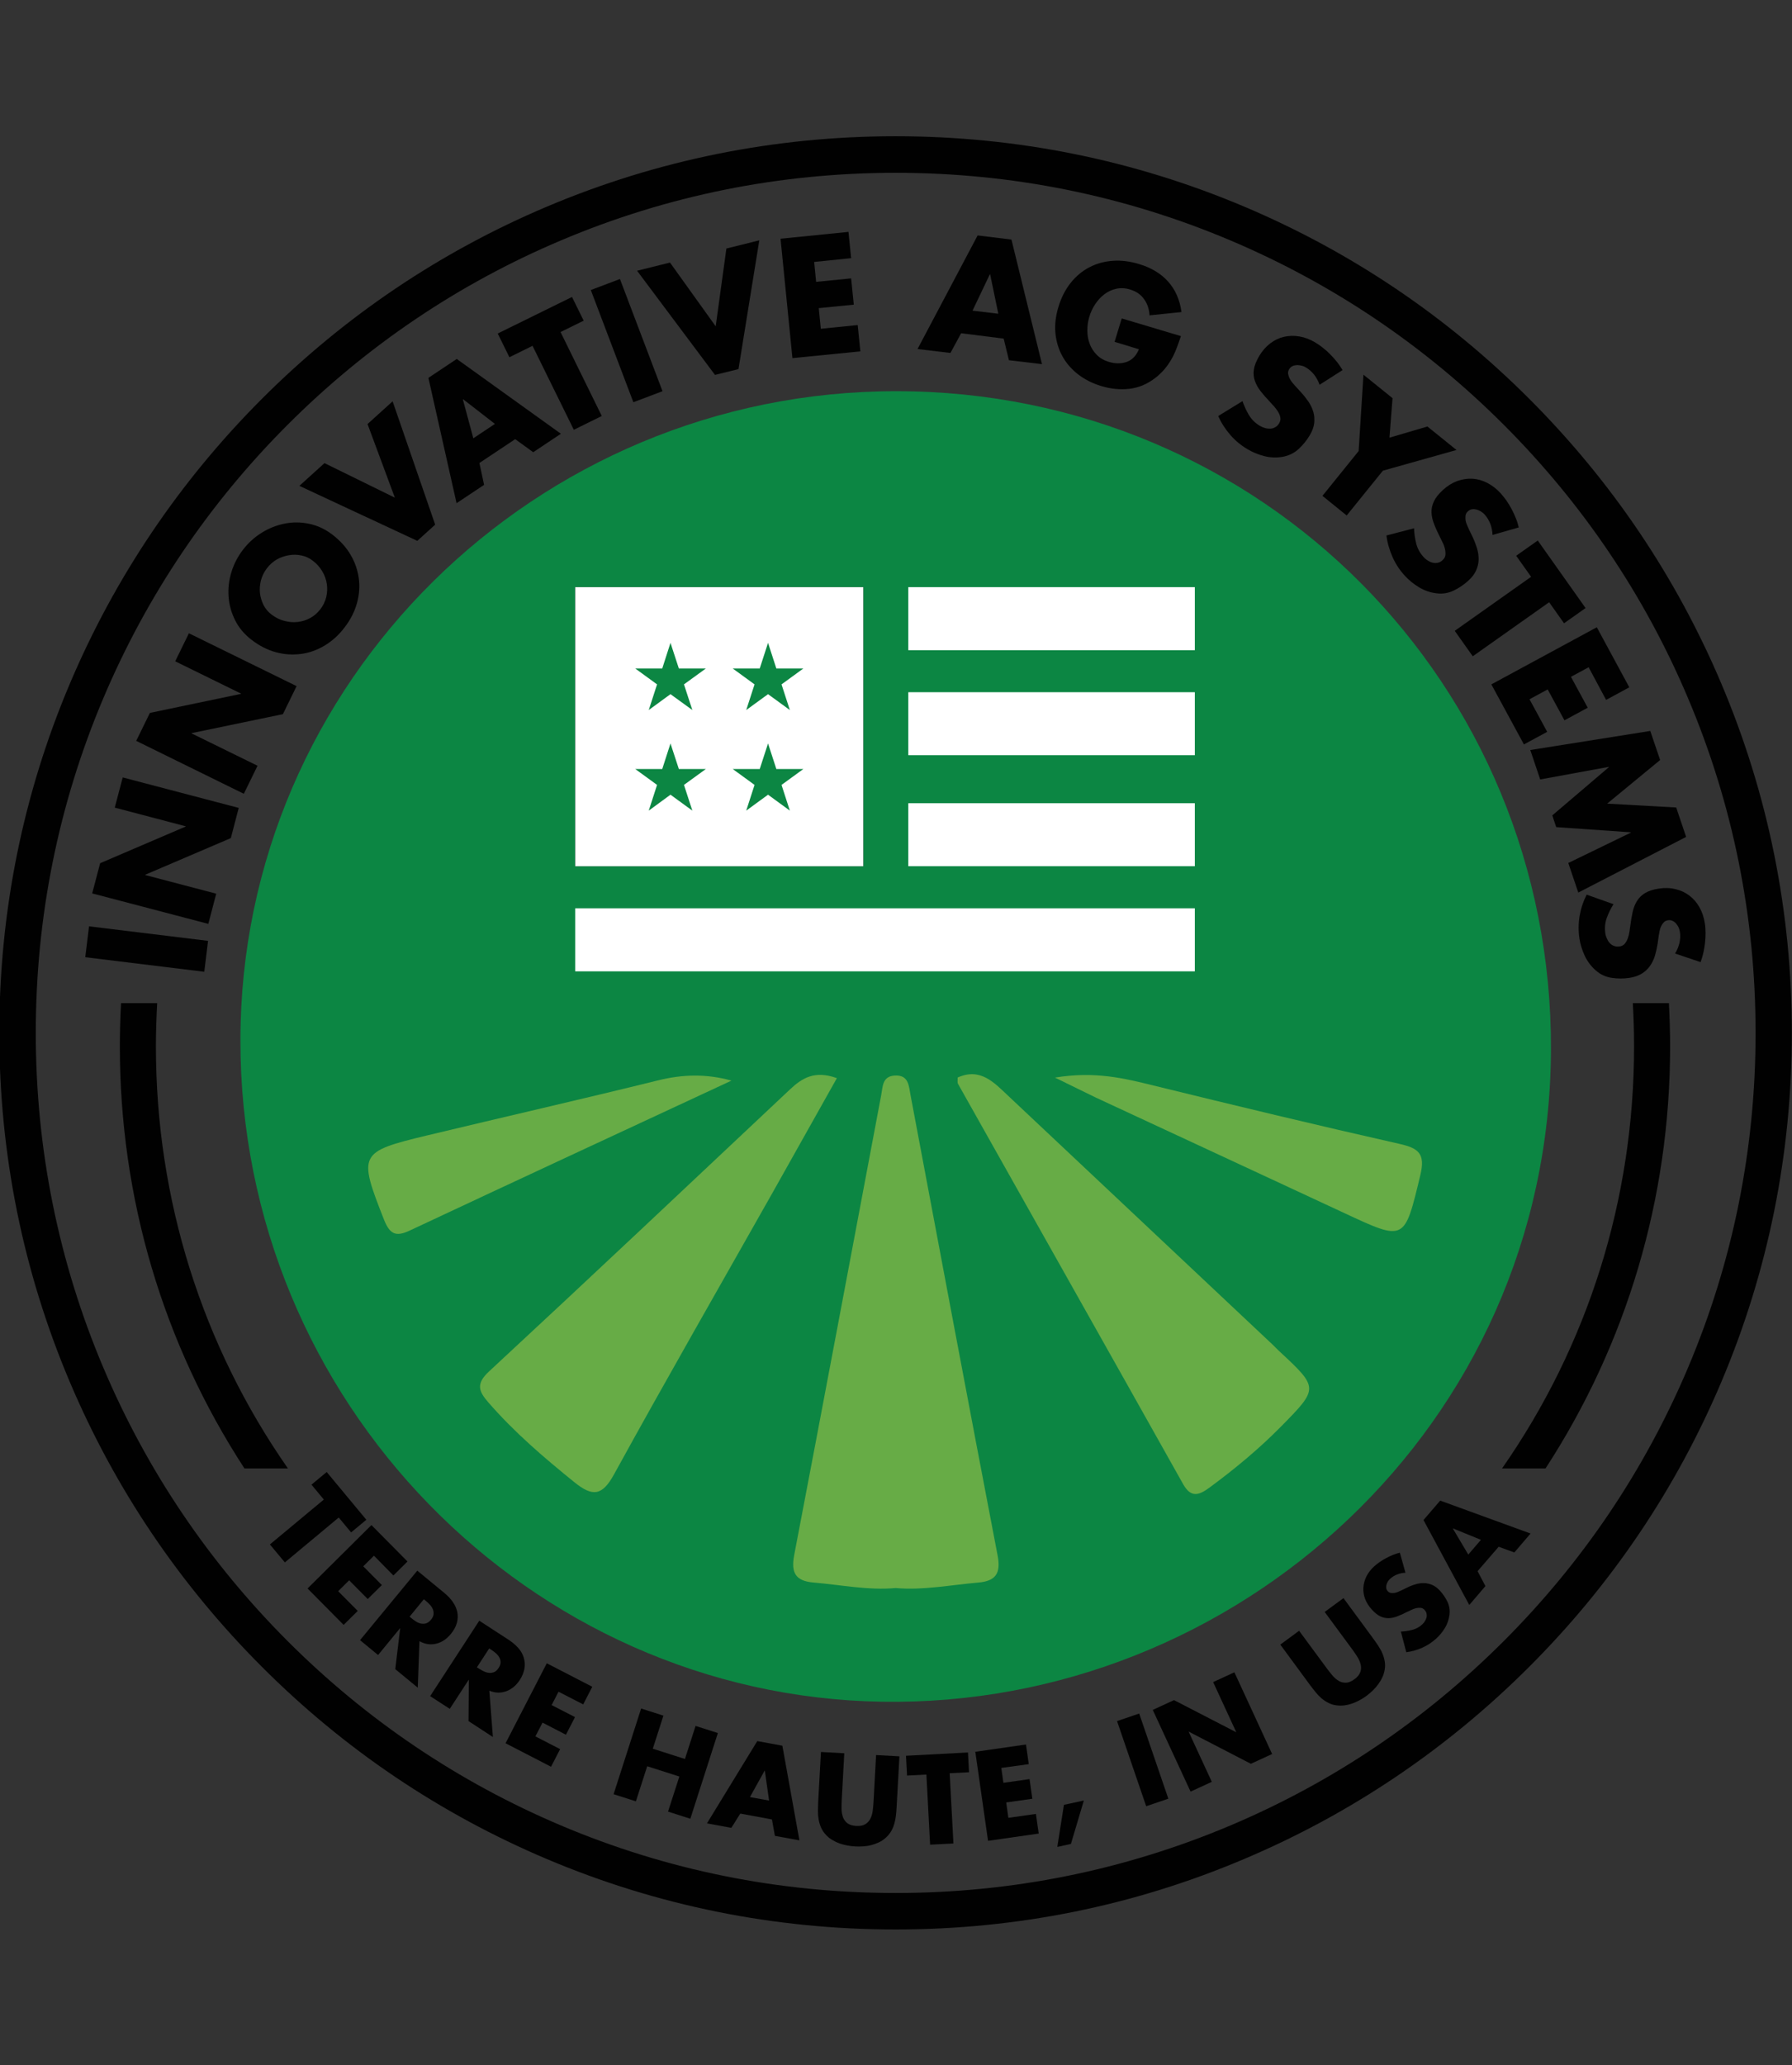 <?xml version="1.0" encoding="utf-8"?>
<!-- Generator: Adobe Illustrator 21.1.0, SVG Export Plug-In . SVG Version: 6.00 Build 0)  -->
<svg version="1.1" id="Layer_1" xmlns="http://www.w3.org/2000/svg" xmlns:xlink="http://www.w3.org/1999/xlink" x="0px" y="0px"
	 viewBox="0 0 2564.2 2954.1" style="enable-background:new 0 0 2564.2 2954.1;" xml:space="preserve">
<rect x="0" y="0" width="2564.2" height="2954.1" fill="#333333" stroke="none"/>
<style type="text/css">
	.st0{fill:#010101;}
	.st1{fill:#0C8643;}
	.st2{fill:#67AC46;}
	.st3{fill:#FFFFFF;}
</style>
<g>
	<path class="st0" d="M1281.6,2760.1c-173.2,0-341.1-33.9-499.2-100.8c-152.7-64.6-289.9-157-407.6-274.9
		C257,2266.6,164.5,2129.4,99.8,1976.7C32.9,1818.6-1,1650.7-1,1477.5s33.9-341.1,100.8-499.2C164.5,825.6,257,688.4,374.7,570.6
		s254.9-210.3,407.6-274.9c158.1-66.9,326.1-100.8,499.2-100.8s341.1,33.9,499.2,100.8c152.7,64.6,289.9,157.1,407.6,274.9
		c117.8,117.8,210.3,254.9,274.9,407.6c66.9,158.1,100.8,326.1,100.8,499.2s-33.9,341.1-100.8,499.2
		c-64.6,152.7-157.1,289.9-274.9,407.6c-117.8,117.8-254.9,210.3-407.6,274.9C1622.6,2726.3,1454.7,2760.1,1281.6,2760.1z
		 M1281.6,247.2c-166.1,0-327.3,32.5-478.9,96.7c-146.5,61.9-278.1,150.7-391.1,263.7S209.9,852.2,147.9,998.7
		c-64.2,151.7-96.7,312.8-96.7,478.9c0,166.1,32.5,327.3,96.7,478.9c62,146.5,150.7,278,263.7,391.1
		c113,113,244.6,201.7,391.1,263.7c151.7,64.2,312.8,96.6,478.9,96.6c166.1,0,327.3-32.5,479-96.6
		c146.5-61.9,278.1-150.7,391.1-263.7s201.7-244.6,263.7-391.1c64.2-151.7,96.7-312.8,96.7-478.9s-32.5-327.3-96.7-478.9
		c-61.9-146.5-150.7-278.1-263.7-391.1s-244.6-201.7-391.1-263.7C1608.9,279.7,1447.7,247.2,1281.6,247.2z"/>
</g>
<path class="st1" d="M1282.9,559.6c521.8,0.2,938.7,418.4,936.4,942.8c-2.5,536.5-450.1,940.4-957.5,931.9
	c-503.5-8.3-918.4-429.1-917.8-946.7C344.5,976.1,766.2,559.3,1282.9,559.6z"/>
<path class="st2" d="M1281.6,2271.7c-39.6,3.5-78.4-4.6-117.5-7.9c-25.9-2.2-32.4-14-27.7-39.1c42-219.3,83.1-438.6,124.5-658
	c2.3-12.1,1.5-27,19.1-28.1c20.4-1.4,20.4,14.7,23,28.5c41.3,219.4,82.4,438.7,124.5,658c4.9,25.6-2.6,36.7-28.2,38.8
	C1360,2267.3,1321.2,2275.1,1281.6,2271.7z"/>
<path class="st2" d="M1370.3,1541.4c32.7-14.7,52.4,7.4,72.7,26.5c125.9,118.3,251.8,236.8,377.6,355.2c3,2.9,6,6,9,8.9
	c57.7,53.6,57.7,53.6,3.1,109c-31.7,32.1-66.3,60.7-102.6,87.4c-15,11-26.2,14.1-37.1-5.3c-107.2-191.1-214.9-381.9-322.3-572.9
	C1369.7,1547.8,1370.5,1544.5,1370.3,1541.4z"/>
<path class="st2" d="M1197.5,1542.3c-31.2,55.6-61.3,109.3-91.5,162.9c-76,134.6-153,268.5-227.4,403.9
	c-17.1,31.2-30.9,32-56.6,11.3c-43.8-35.4-86.4-71.8-123.4-114.5c-13.9-15.9-17.7-26.7,1.3-44.2
	c144.3-133.7,287.4-268.7,430.6-403.4C1147.6,1542.2,1165.9,1530.7,1197.5,1542.3z"/>
<path class="st2" d="M1046.7,1545.8c-153.5,71.4-307.1,142.6-460.4,214.5c-20.5,9.7-28.8,4.7-37-16c-36.8-93.6-35.9-96.6,61.5-120
	c110.3-26.5,220.9-51.7,331.1-78.9C976.6,1536.8,1010.8,1535.8,1046.7,1545.8z"/>
<path class="st2" d="M1509.6,1541.5c57.1-9.5,99,1,141.3,11.4c117,28.7,234.1,56.9,351.6,83.4c27.4,6.2,37.3,14,29.9,44.6
	c-22.9,95-21.5,95.1-109.6,54c-118.1-55.1-236.3-109.7-354.5-164.7C1552.4,1562.6,1536.5,1554.6,1509.6,1541.5z"/>
<g>
	<path class="st0" d="M297.7,1345.9l-5.4,44.2L122,1369.3l5.4-44.2L297.7,1345.9z"/>
	<path class="st0" d="M131.9,1278l11.4-43.2l122.3-52.4l0.1-0.4l-101.5-26.7l11.4-43.2l166,43.6l-11.3,43.2l-122.5,52.4l-0.1,0.4
		l101.7,26.7l-11.3,43.2L131.9,1278z"/>
	<path class="st0" d="M194.9,1059.8l19.6-40l130.2-27.2l0.2-0.4l-94.2-46.2l19.6-40.1l154.1,75.6l-19.6,40.1l-130.5,27.1l-0.2,0.4
		l94.4,46.3l-19.6,40.1L194.9,1059.8z"/>
	<path class="st0" d="M347.6,786.5c7.5-9.8,16.4-17.9,26.8-24.4c10.4-6.5,21.4-10.8,33-13.1c11.5-2.3,23.2-2.2,35,0.3
		c11.8,2.4,22.8,7.6,33.1,15.4c11.1,8.5,19.8,18.1,26.1,28.8c6.3,10.7,10.2,22,11.8,33.8c1.6,11.8,0.7,23.7-2.7,35.8
		c-3.4,12-9.2,23.5-17.7,34.5c-8.3,11-18,19.6-28.7,26s-22,10.4-33.8,11.9c-11.8,1.5-23.7,0.8-35.8-2.5c-12-3.3-23.5-9.1-34.7-17.7
		c-10.2-7.8-18.1-17.1-23.5-27.9s-8.6-22-9.4-33.7c-0.9-11.7,0.4-23.4,4-35.2C334.6,807,340.1,796.3,347.6,786.5z M381.9,812.9
		c-4,5.3-6.8,11.1-8.5,17.2c-1.5,6.2-2.1,12.3-1.4,18.3s2.4,11.7,5.1,17.1c2.8,5.4,6.5,9.9,11.2,13.4c6,4.6,12.1,7.7,18.7,9.3
		c6.5,1.7,12.9,2.3,19.2,1.5c6.3-0.8,12.3-2.6,17.8-5.7c5.6-3,10.4-7.3,14.5-12.6c4-5.3,6.8-11.1,8.3-17.2
		c1.5-6.2,1.7-12.5,0.9-18.7c-1-6.3-3-12.4-6.5-18.1c-3.4-5.9-8-11.1-13.9-15.5c-4.7-3.6-10-6.1-15.9-7.3c-6-1.3-11.8-1.4-17.9-0.4
		c-6,1-11.7,3-17.4,6.1C390.8,803.3,386,807.6,381.9,812.9z"/>
	<path class="st0" d="M565,711.9l-39.1-105.3l35.9-32.5l60.9,176.4l-25.6,23.2L428.4,695l35.9-32.5L565,711.9z"/>
	<path class="st0" d="M686,662.3l6.7,31.3l-39.4,26.2L613,540.5l40.6-27l149,107l-39.6,26.4l-25.8-18.7L686,662.3z M662.7,571.1
		l-0.4,0.2l15,55.7l30.9-20.6L662.7,571.1z"/>
	<path class="st0" d="M861.1,595.1l-40,19.7L762,494.7L728.9,511l-16.7-33.9l106.3-52.3l16.7,33.9L802.1,475L861.1,595.1z"/>
	<path class="st0" d="M948,559.6l-41.7,15.8l-60.9-160.5l41.7-15.8L948,559.6z"/>
	<path class="st0" d="M1024.1,466.8l15.3-111.3l47.1-11.7L1056.7,528l-33.6,8.3L911.6,387.3l47.1-11.7L1024.1,466.8z"/>
	<path class="st0" d="M1165,374.7l2.8,28.5l50.1-5l3.8,37.6l-50.1,5l2.9,29.5l52.8-5.3l3.8,37.6l-97.2,9.7l-17-170.8l97.2-9.8
		l3.8,37.6L1165,374.7z"/>
	<path class="st0" d="M1375.3,476.7l-15.3,28.2l-47.1-5.6l86-162.5l48.4,5.9l43.7,178.2l-47.3-5.6l-7.5-30.9L1375.3,476.7z
		 M1416.8,392.3h-0.4l-24.8,52.1l36.9,4.4L1416.8,392.3z"/>
	<path class="st0" d="M1689.8,480.8c-2,6-4,11.6-6.1,17.1c-2.1,5.5-4.4,10.7-7.3,15.7s-6.1,9.8-9.9,14.3c-3.8,4.4-8.2,8.7-13.3,12.7
		c-11.6,8.9-24,14.1-37.1,15.6s-26.7,0.2-40.4-4c-12.9-3.9-24.1-9.7-33.6-17.1c-9.4-7.5-16.9-16.2-22.2-26.1
		c-5.4-10-8.6-20.9-9.7-32.7c-1.1-11.9,0.4-24.3,4.3-37.2c4-13.3,9.9-24.8,17.5-34.4c7.6-9.5,16.5-17,26.7-22.3
		c10.2-5.3,21.4-8.5,33.6-9.3c12.3-0.9,24.9,0.7,38.2,4.8c17,5.2,30.7,13.4,41,24.9c10.3,11.5,16.7,26,19.1,43.6l-45.7,4.7
		c-0.5-8.7-3-16.4-7.7-23c-4.6-6.6-11.2-11.3-20-13.9c-6.9-2.2-13.7-2.5-20-1.1s-11.9,4-17,7.9c-5.1,3.9-9.4,8.6-13.1,14.2
		c-3.7,5.6-6.5,11.6-8.3,17.8c-2,6.4-2.9,13-2.9,19.7s1.1,13.1,3.3,19c2.2,5.9,5.5,11.2,10.1,15.8c4.6,4.7,10.3,8,17.2,10.1
		c9.3,2.8,17.9,2.8,25.7,0.1c7.8-2.8,13.7-8.8,17.5-18.1l-34.8-10.6l10.2-33.5L1689.8,480.8z"/>
	<path class="st0" d="M1888.2,550.4c-1.7-5.1-4.3-9.8-7.6-14.2c-3.4-4.3-7.4-7.9-12-10.6c-1.8-1.1-3.8-2-6.1-2.5
		c-2.2-0.5-4.4-0.9-6.7-0.8c-2.3,0.1-4.3,0.5-6.3,1.4s-3.5,2.4-4.8,4.4c-1.3,2.2-1.8,4.4-1.5,6.6c0.3,2.2,1,4.3,2,6.5
		c1.1,2.1,2.4,4.1,3.9,6c1.5,1.8,3,3.6,4.4,5.1l8,8.7c4.2,4.6,7.8,9.2,11.1,14c3.1,4.8,5.4,9.7,6.8,14.7c1.4,5.1,1.7,10.3,1.1,15.8
		c-0.7,5.5-2.8,11.3-6.4,17.2c-4.3,7.3-9.7,13.9-16,19.7s-14,9.5-22.8,11.1c-8.8,1.5-17.6,1.2-26.1-1c-8.6-2.2-16.6-5.4-24.1-9.9
		c-9.4-5.5-17.7-12.4-24.7-20.5s-12.9-17.1-17.2-27l34.7-21.3c2.4,7,5.5,13.8,9.3,20.1c3.8,6.3,9.1,11.5,15.8,15.4
		c2.2,1.3,4.7,2.3,7.2,3c2.6,0.8,5.1,1,7.6,0.9c2.5-0.1,4.8-0.9,7-2.1c2.3-1.2,4.1-3.1,5.6-5.7c1.6-2.7,2.2-5.5,1.6-8.3
		c-0.5-2.8-1.6-5.5-3.3-8.2s-3.6-5.3-5.7-7.7c-2.3-2.4-4.2-4.4-5.9-6.4c-5-5.2-9.4-10.3-13.2-15.1c-3.8-4.8-6.5-9.8-8.3-14.9
		c-1.7-5.1-2.3-10.5-1.4-16.2c0.8-5.6,3.4-12.1,7.6-19.3c4.4-7.5,9.7-13.4,15.8-18.1c6.2-4.7,12.8-7.8,19.8-9.4s14.4-1.8,22-0.5
		c7.6,1.3,15.1,4.1,22.6,8.6c3.7,2.2,7.4,4.8,11.2,7.8c3.8,3,7.4,6.2,10.7,9.7c3.4,3.4,6.5,6.9,9.5,10.7c2.9,3.8,5.5,7.6,7.7,11.3
		L1888.2,550.4z"/>
	<path class="st0" d="M1951,536l41.6,33.6l-4.4,56.5l54.3-16l41.6,33.6l-105.3,29.6l-51.8,64.1l-34.7-28.1l51.8-64.1L1951,536z"/>
	<path class="st0" d="M2135.7,765.2c-0.2-5.4-1.3-10.6-3.1-15.7c-2-5.1-4.8-9.8-8.5-13.8c-1.4-1.5-3.1-2.9-5.1-4.1
		c-2-1.2-4-2.1-6.2-2.7c-2.2-0.5-4.3-0.8-6.4-0.4c-2.2,0.3-4,1.3-5.9,2.9c-2,1.7-3,3.7-3.4,5.9c-0.3,2.2-0.3,4.4,0,6.7
		c0.3,2.3,1.1,4.7,2,6.8c1,2.3,1.8,4.3,2.7,6.2l5.2,10.7c2.7,5.6,4.8,11.2,6.5,16.6c1.6,5.5,2.4,10.8,2.3,16.2
		c-0.1,5.2-1.3,10.4-3.6,15.5c-2.3,5.1-6,10-11.1,14.6c-6.3,5.7-13.2,10.5-21,14.2c-7.8,3.8-16.2,5.1-24.9,3.9
		c-8.9-1.1-17.1-4-24.7-8.6c-7.6-4.6-14.3-10-20.2-16.4c-7.4-8-13.3-17-17.7-26.9c-4.4-9.9-7.4-20.2-8.7-30.8l39.5-10.3
		c0.2,7.4,1.3,14.7,3.1,21.9c1.8,7.2,5.4,13.6,10.6,19.3c1.7,2,3.8,3.6,6,5c2.3,1.4,4.6,2.5,6.9,3c2.4,0.5,4.9,0.7,7.4,0.1
		c2.5-0.5,4.9-1.8,7-3.9c2.4-2.2,3.7-4.7,3.9-7.5c0.2-2.8,0-5.7-0.8-8.9s-1.8-6.1-3.4-9c-1.4-2.9-2.7-5.5-3.8-7.8
		c-3.3-6.5-6.1-12.6-8.2-18.2c-2.3-5.6-3.5-11.2-3.7-16.6s0.9-10.6,3.4-15.9c2.4-5.2,6.7-10.6,12.9-16.3
		c6.4-5.9,13.2-10.1,20.5-12.8c7.3-2.6,14.5-3.7,21.7-3.3c7.3,0.4,14.3,2.4,21.1,5.9c6.8,3.5,13.2,8.3,19.1,14.7
		c2.8,3.1,5.6,6.7,8.5,10.6c2.7,4,5.2,8.1,7.5,12.4c2.3,4.2,4.2,8.6,6,13s3.1,8.8,4.1,13.1L2135.7,765.2z"/>
	<path class="st0" d="M2107.4,938.8l-25.8-36.4l109.3-77.3l-21.4-30.1l30.9-21.8l68.4,96.6l-30.8,21.8l-21.3-30.1L2107.4,938.8z"/>
	<path class="st0" d="M2273.2,954.5l-25.3,13.7l24,44.2l-33.3,18l-24-44.2l-26,14.1l25.3,46.6l-33.3,18L2134,979l150.9-81.7
		l46.5,85.9l-33.2,18L2273.2,954.5z"/>
	<path class="st0" d="M2361.4,1045.6l14.1,41.6l-75.8,62.4l98.8,5.5l14.2,42.1l-154.3,79.6l-14.3-42.3l89.6-43.5l-0.1-0.4
		l-106.8-7.4l-5.6-16.8l81-69l-0.1-0.4l-98.2,18l-14.2-42.1L2361.4,1045.6z"/>
	<path class="st0" d="M2396.9,1364c2.8-4.6,4.9-9.5,6.2-14.9c1.3-5.3,1.5-10.7,0.7-16c-0.3-2.1-1-4.2-1.8-6.3c-1-2.1-2.2-4-3.6-5.6
		c-1.5-1.7-3.1-3-5.1-3.9c-2-1-4-1.2-6.5-0.9c-2.5,0.4-4.6,1.4-6.1,3c-1.5,1.6-2.8,3.5-3.8,5.6s-1.7,4.4-2.2,6.8
		c-0.5,2.4-0.9,4.6-1.2,6.6l-1.6,11.7c-1,6.1-2.3,11.9-3.9,17.3c-1.7,5.4-4.1,10.4-7.2,14.6c-3,4.3-6.9,7.9-11.6,10.8
		c-4.7,2.9-10.5,4.9-17.5,6c-8.5,1.3-16.9,1.3-25.5,0c-8.6-1.3-16.2-4.8-22.9-10.7c-6.7-5.9-11.9-12.9-15.7-20.9
		c-3.7-8-6.3-16.4-7.6-24.8c-1.6-10.8-1.5-21.6,0.3-32.2c1.8-10.6,5.2-20.8,10.1-30.4l38.4,13.6c-4,6.3-7.2,12.9-9.7,19.8
		c-2.5,6.9-3.1,14.3-2,21.9c0.3,2.5,1.1,5.1,2.2,7.5c1.1,2.5,2.4,4.6,4.1,6.4c1.6,1.8,3.7,3.3,6.1,4.1c2.4,1,5.1,1.2,8,0.8
		c3.1-0.4,5.6-1.8,7.5-4c1.8-2.2,3.3-4.8,4.3-7.8c1.1-3,1.8-6.1,2.3-9.3c0.4-3.3,0.9-6.1,1.2-8.6c0.9-7.2,2.1-13.8,3.4-19.7
		c1.3-6,3.4-11.2,6.3-15.8c2.8-4.6,6.7-8.3,11.6-11.3c5-2.9,11.5-5.1,19.7-6.3c8.6-1.3,16.6-1,24.1,0.9c7.5,1.8,14.1,5,19.8,9.4
		c5.7,4.4,10.5,10,14.2,16.7c3.8,6.7,6.3,14.3,7.6,22.9c0.7,4.2,1,8.7,1,13.6c0,4.9-0.2,9.7-0.8,14.4s-1.3,9.4-2.4,14.2
		c-1.1,4.7-2.4,9.1-3.9,13.1L2396.9,1364z"/>
</g>
<g>
	<path class="st0" d="M407.6,2235l-21.4-25.7l77.2-64.2l-17.7-21.3l21.8-18.1l56.7,68.3l-21.8,18.1l-17.7-21.3L407.6,2235z"/>
	<path class="st0" d="M535.1,2225.4l-15.3,15.2l26.6,26.8l-20.2,20l-26.6-26.8l-15.7,15.6l28,28.2l-20.2,20l-51.6-52.1l91.4-90.7
		l51.6,52.1l-20.2,20L535.1,2225.4z"/>
	<path class="st0" d="M597.8,2414.2l-32.2-26.5l7-58.3l-0.2-0.2l-31.4,38.3l-25.8-21.3l81.9-99.4l38.6,31.8c4.9,4,9,8.3,12.3,13.1
		c3.3,4.7,5.3,9.5,6.4,14.5c1,5,0.8,10.2-0.7,15.5s-4.3,10.6-8.7,15.8c-2.8,3.5-6,6.3-9.4,8.7c-3.5,2.4-7.2,4-11.1,5
		c-3.9,1-7.9,1.2-12,0.7s-8.2-2-12.3-4.2L597.8,2414.2z M586.1,2312.6l2.5,2.1c2.1,1.7,4.3,3.4,6.6,4.8c2.3,1.5,4.7,2.5,7.2,3
		c2.4,0.5,4.9,0.4,7.3-0.3c2.4-0.8,4.8-2.5,7-5.2s3.5-5.3,3.7-7.9c0.2-2.5-0.1-5-1.1-7.3c-1-2.3-2.4-4.4-4.3-6.4
		c-1.8-2-3.9-3.9-6-5.6l-2.5-2.1L586.1,2312.6z"/>
	<path class="st0" d="M705.3,2484.8l-34.9-22.8l0.5-58.8l-0.3-0.2l-27,41.5l-28.1-18.2l70.3-107.9l42,27.3
		c5.3,3.5,9.9,7.4,13.7,11.6c3.8,4.2,6.4,8.9,7.9,13.8c1.5,4.9,2,10.1,1.1,15.5s-3.1,11.1-6.8,16.7c-2.4,3.7-5.2,6.9-8.5,9.7
		c-3.3,2.7-6.7,4.8-10.5,6.2c-3.8,1.4-7.7,2.1-11.9,2.1c-4.1-0.1-8.3-1-12.6-2.8L705.3,2484.8z M682.4,2385.1l2.7,1.7
		c2.3,1.5,4.7,2.8,7.2,4c2.5,1.2,5,2,7.5,2.2c2.5,0.2,4.9-0.1,7.3-1.1c2.4-1,4.4-2.9,6.4-6c2-2.9,2.8-5.7,2.8-8.2s-0.7-4.9-2-7
		c-1.2-2.2-2.9-4.1-5-6c-2.1-1.7-4.3-3.4-6.6-4.9l-2.7-1.7L682.4,2385.1z"/>
	<path class="st0" d="M799.2,2420l-9.9,19.1l33.5,17.2l-13,25.2l-33.5-17.3l-10.2,19.7l35.4,18.2l-13,25.2l-65.1-33.6l59-114.4
		l65.1,33.6l-13,25.2L799.2,2420z"/>
	<path class="st0" d="M980.1,2516.2l15.2-47.3l31.9,10.2l-39.4,122.6l-31.9-10.2l16.2-50.2l-46-14.7l-16.2,50.2l-31.9-10.2
		l39.4-122.6l31.9,10.2l-15.2,47.3L980.1,2516.2z"/>
	<path class="st0" d="M1059.3,2594.3l-12.8,20.4l-34.9-6.4l72-117.7l35.9,6.6l24.4,135.4l-35.1-6.4l-4.2-23.5L1059.3,2594.3z
		 M1094.4,2533l-0.3-0.1l-21,37.8l27.4,5L1094.4,2533z"/>
	<path class="st0" d="M1287,2512.4l-4,72.3c-0.2,4.1-0.5,8.1-1,12.3c-0.4,4.1-1.2,8-2.3,11.8s-2.6,7.5-4.7,11
		c-2.1,3.5-4.7,6.6-8,9.5c-2.8,2.5-6.1,4.6-9.4,6.2c-3.5,1.6-7,2.9-10.8,3.9c-3.8,1-7.6,1.5-11.6,1.8c-3.9,0.3-7.8,0.3-11.6,0.1
		c-3.8-0.2-7.6-0.7-11.5-1.4c-3.9-0.8-7.7-1.7-11.3-3.1c-3.7-1.3-7-3-10.3-5c-3.3-2-6.2-4.3-8.8-7.2c-3-3.3-5.3-6.7-6.9-10.4
		c-1.6-3.7-2.7-7.5-3.4-11.4c-0.7-3.9-1-7.9-1-12s0.1-8.2,0.3-12.3l4-72.3l33.4,1.8l-3.7,67.7c-0.2,4.2-0.3,8.3-0.2,12.6
		c0.1,4.1,0.9,7.9,2.1,11.4c1.3,3.5,3.5,6.3,6.4,8.5s7.2,3.5,12.5,3.8c5.3,0.3,9.7-0.5,12.8-2.4c3.1-1.8,5.6-4.4,7.3-7.7
		s2.8-6.9,3.4-11.1c0.5-4.1,1-8.2,1.2-12.5l3.7-67.7L1287,2512.4z"/>
	<path class="st0" d="M1364.3,2637.1l-33.4,1.7l-5.3-100.3l-27.7,1.4l-1.5-28.3l88.7-4.7l1.5,28.3l-27.7,1.4L1364.3,2637.1z"/>
	<path class="st0" d="M1432.8,2529l3,21.3l37.4-5.3l4,28.1l-37.4,5.3l3.1,22l39.4-5.6l4,28.1l-72.5,10.4l-18.2-127.4l72.5-10.4
		l4,28.1L1432.8,2529z"/>
	<path class="st0" d="M1550.9,2575.6l-18.5,62.1l-19.5,4.3l9.5-60.2L1550.9,2575.6z"/>
	<path class="st0" d="M1671.8,2573l-31.7,10.8l-41.7-121.8l31.7-10.8L1671.8,2573z"/>
	<path class="st0" d="M1649.5,2446l30.4-14l88.7,45.8l0.3-0.1l-33-71.5l30.4-14l54,116.9l-30.4,14l-88.7-45.9l-0.3,0.1l33.1,71.6
		l-30.4,14L1649.5,2446z"/>
	<path class="st0" d="M1922.4,2286.1l42.9,58.3c2.4,3.4,4.8,6.7,7,10.1c2.3,3.5,4.2,6.9,5.7,10.5c1.6,3.6,2.7,7.4,3.4,11.4
		c0.7,4,0.7,8.1-0.1,12.5c-0.7,3.7-1.7,7.4-3.4,10.7c-1.6,3.5-3.6,6.7-5.9,9.9c-2.3,3.1-4.9,6.1-7.7,8.8c-2.8,2.7-5.9,5.2-8.8,7.5
		c-3,2.3-6.3,4.3-9.8,6.2c-3.5,2-7,3.5-10.6,4.8c-3.7,1.3-7.4,2.2-11.2,2.7c-3.8,0.5-7.6,0.5-11.3,0c-4.3-0.5-8.3-1.7-11.9-3.6
		c-3.6-1.8-6.8-4-9.9-6.6c-3-2.6-5.7-5.5-8.3-8.7c-2.6-3.1-5.1-6.4-7.6-9.7l-42.9-58.3l26.9-19.8l40.2,54.5c2.5,3.4,5.1,6.6,7.8,9.8
		c2.7,3.1,5.7,5.6,8.9,7.5c3.1,1.8,6.6,2.6,10.3,2.5c3.7-0.2,7.7-1.8,12-5c4.3-3.1,7-6.5,8.3-10c1.3-3.5,1.5-7,0.7-10.6
		c-0.8-3.6-2.3-7.2-4.4-10.7c-2.2-3.6-4.6-7-7-10.4l-40.2-54.5L1922.4,2286.1z"/>
	<path class="st0" d="M2011.1,2249.8c-4,0.1-8,1-11.8,2.4c-3.8,1.5-7.3,3.6-10.3,6.4c-1.2,1.1-2.2,2.4-3.1,3.8c-0.9,1.4-1.6,3-2,4.7
		c-0.4,1.6-0.5,3.3-0.3,4.8c0.2,1.6,1,3,2.2,4.3c1.3,1.4,2.8,2.3,4.4,2.5c1.6,0.2,3.4,0.2,5.1,0c1.7-0.3,3.5-0.8,5.1-1.5
		c1.6-0.7,3.3-1.4,4.7-2.1l8-3.9c4.2-2.1,8.3-3.7,12.5-4.9c4.1-1.3,8.1-1.8,12.1-1.7c3.9,0.1,7.8,1,11.6,2.6
		c3.8,1.6,7.5,4.4,11.1,8.2c4.3,4.7,7.9,10,10.7,15.7c2.8,5.9,3.8,12,3,18.8c-0.9,6.6-2.9,12.8-6.3,18.5s-7.5,10.7-12.3,15.2
		c-6,5.5-12.7,10-20.1,13.3c-7.4,3.4-15.1,5.5-23.1,6.6l-7.8-29.6c5.5-0.2,11.1-1,16.4-2.4s10.2-4,14.4-8c1.4-1.3,2.7-2.8,3.7-4.6
		c1.1-1.7,1.8-3.5,2.3-5.2c0.4-1.8,0.4-3.6,0-5.5c-0.4-1.8-1.4-3.7-2.9-5.3c-1.6-1.7-3.5-2.7-5.6-2.9c-2.2-0.2-4.3,0-6.7,0.5
		c-2.3,0.7-4.6,1.4-6.7,2.5c-2.2,1.1-4.1,2.1-5.9,2.8c-4.9,2.5-9.4,4.6-13.7,6.2c-4.2,1.7-8.3,2.6-12.5,2.8c-4,0.1-8-0.7-11.9-2.5
		c-3.9-1.8-8-5-12.3-9.7c-4.4-4.8-7.6-9.9-9.7-15.3s-2.8-10.8-2.5-16.3c0.3-5.4,1.8-10.7,4.3-15.9c2.6-5.2,6.3-10,11.1-14.4
		c2.4-2.2,5-4.2,8-6.3c2.9-2.1,6.1-3.9,9.2-5.6c3.1-1.7,6.4-3.1,9.8-4.6c3.4-1.3,6.6-2.4,9.8-3.1L2011.1,2249.8z"/>
	<path class="st0" d="M2114.3,2247.5l11.2,21.4l-23.1,27l-65.5-121.5l23.9-27.8l129.3,47.1l-23.2,27.1l-22.4-8.2L2114.3,2247.5z
		 M2079.1,2186.4l-0.2,0.2l22.1,37.2l18.1-21.1L2079.1,2186.4z"/>
</g>
<path class="st0" d="M223.1,1497c0-20.8,0.7-41.5,1.8-62h-51.7c-1.1,20.6-1.7,41.3-1.7,62c0,217.5,62.2,425.4,178.3,603.6H412
	C289.3,1924.7,223.1,1716,223.1,1497z"/>
<path class="st0" d="M2338.2,1497c0,218.9-66.1,427.7-188.9,603.6h62.2c115.9-178.1,178.3-386,178.3-603.6c0-20.8-0.7-41.5-1.7-62
	h-51.7C2337.6,1455.5,2338.2,1476.2,2338.2,1497z"/>
<rect x="823.1" y="839.9" class="st0" width="412.2" height="399.3"/>
<rect x="823.1" y="839.9" class="st3" width="412.2" height="399.3"/>
<rect x="823.1" y="1299.3" class="st3" width="886.6" height="90.2"/>
<rect x="1299.7" y="1149" class="st3" width="410" height="90.1"/>
<rect x="1299.7" y="990.2" class="st3" width="410" height="90.1"/>
<rect x="1299.7" y="839.9" class="st3" width="410" height="90.2"/>
<g>
	<polygon class="st1" points="959.4,919.6 971.4,956.3 1010,956.3 978.7,979 990.7,1015.7 959.4,993 928.3,1015.7 940.2,979 
		909,956.3 947.6,956.3 	"/>
	<polygon class="st1" points="1099,919.6 1110.9,956.3 1149.5,956.3 1118.3,979 1130.2,1015.7 1099,993 1067.8,1015.7 1079.7,979 
		1048.5,956.3 1087.1,956.3 	"/>
	<polygon class="st1" points="959.4,1063.5 971.4,1100.1 1010,1100.1 978.7,1122.8 990.7,1159.6 959.4,1136.8 928.3,1159.6 
		940.2,1122.8 909,1100.1 947.6,1100.1 	"/>
	<polygon class="st1" points="1099,1063.5 1110.9,1100.1 1149.5,1100.1 1118.3,1122.8 1130.2,1159.6 1099,1136.8 1067.8,1159.6 
		1079.7,1122.8 1048.5,1100.1 1087.1,1100.1 	"/>
</g>
</svg>
